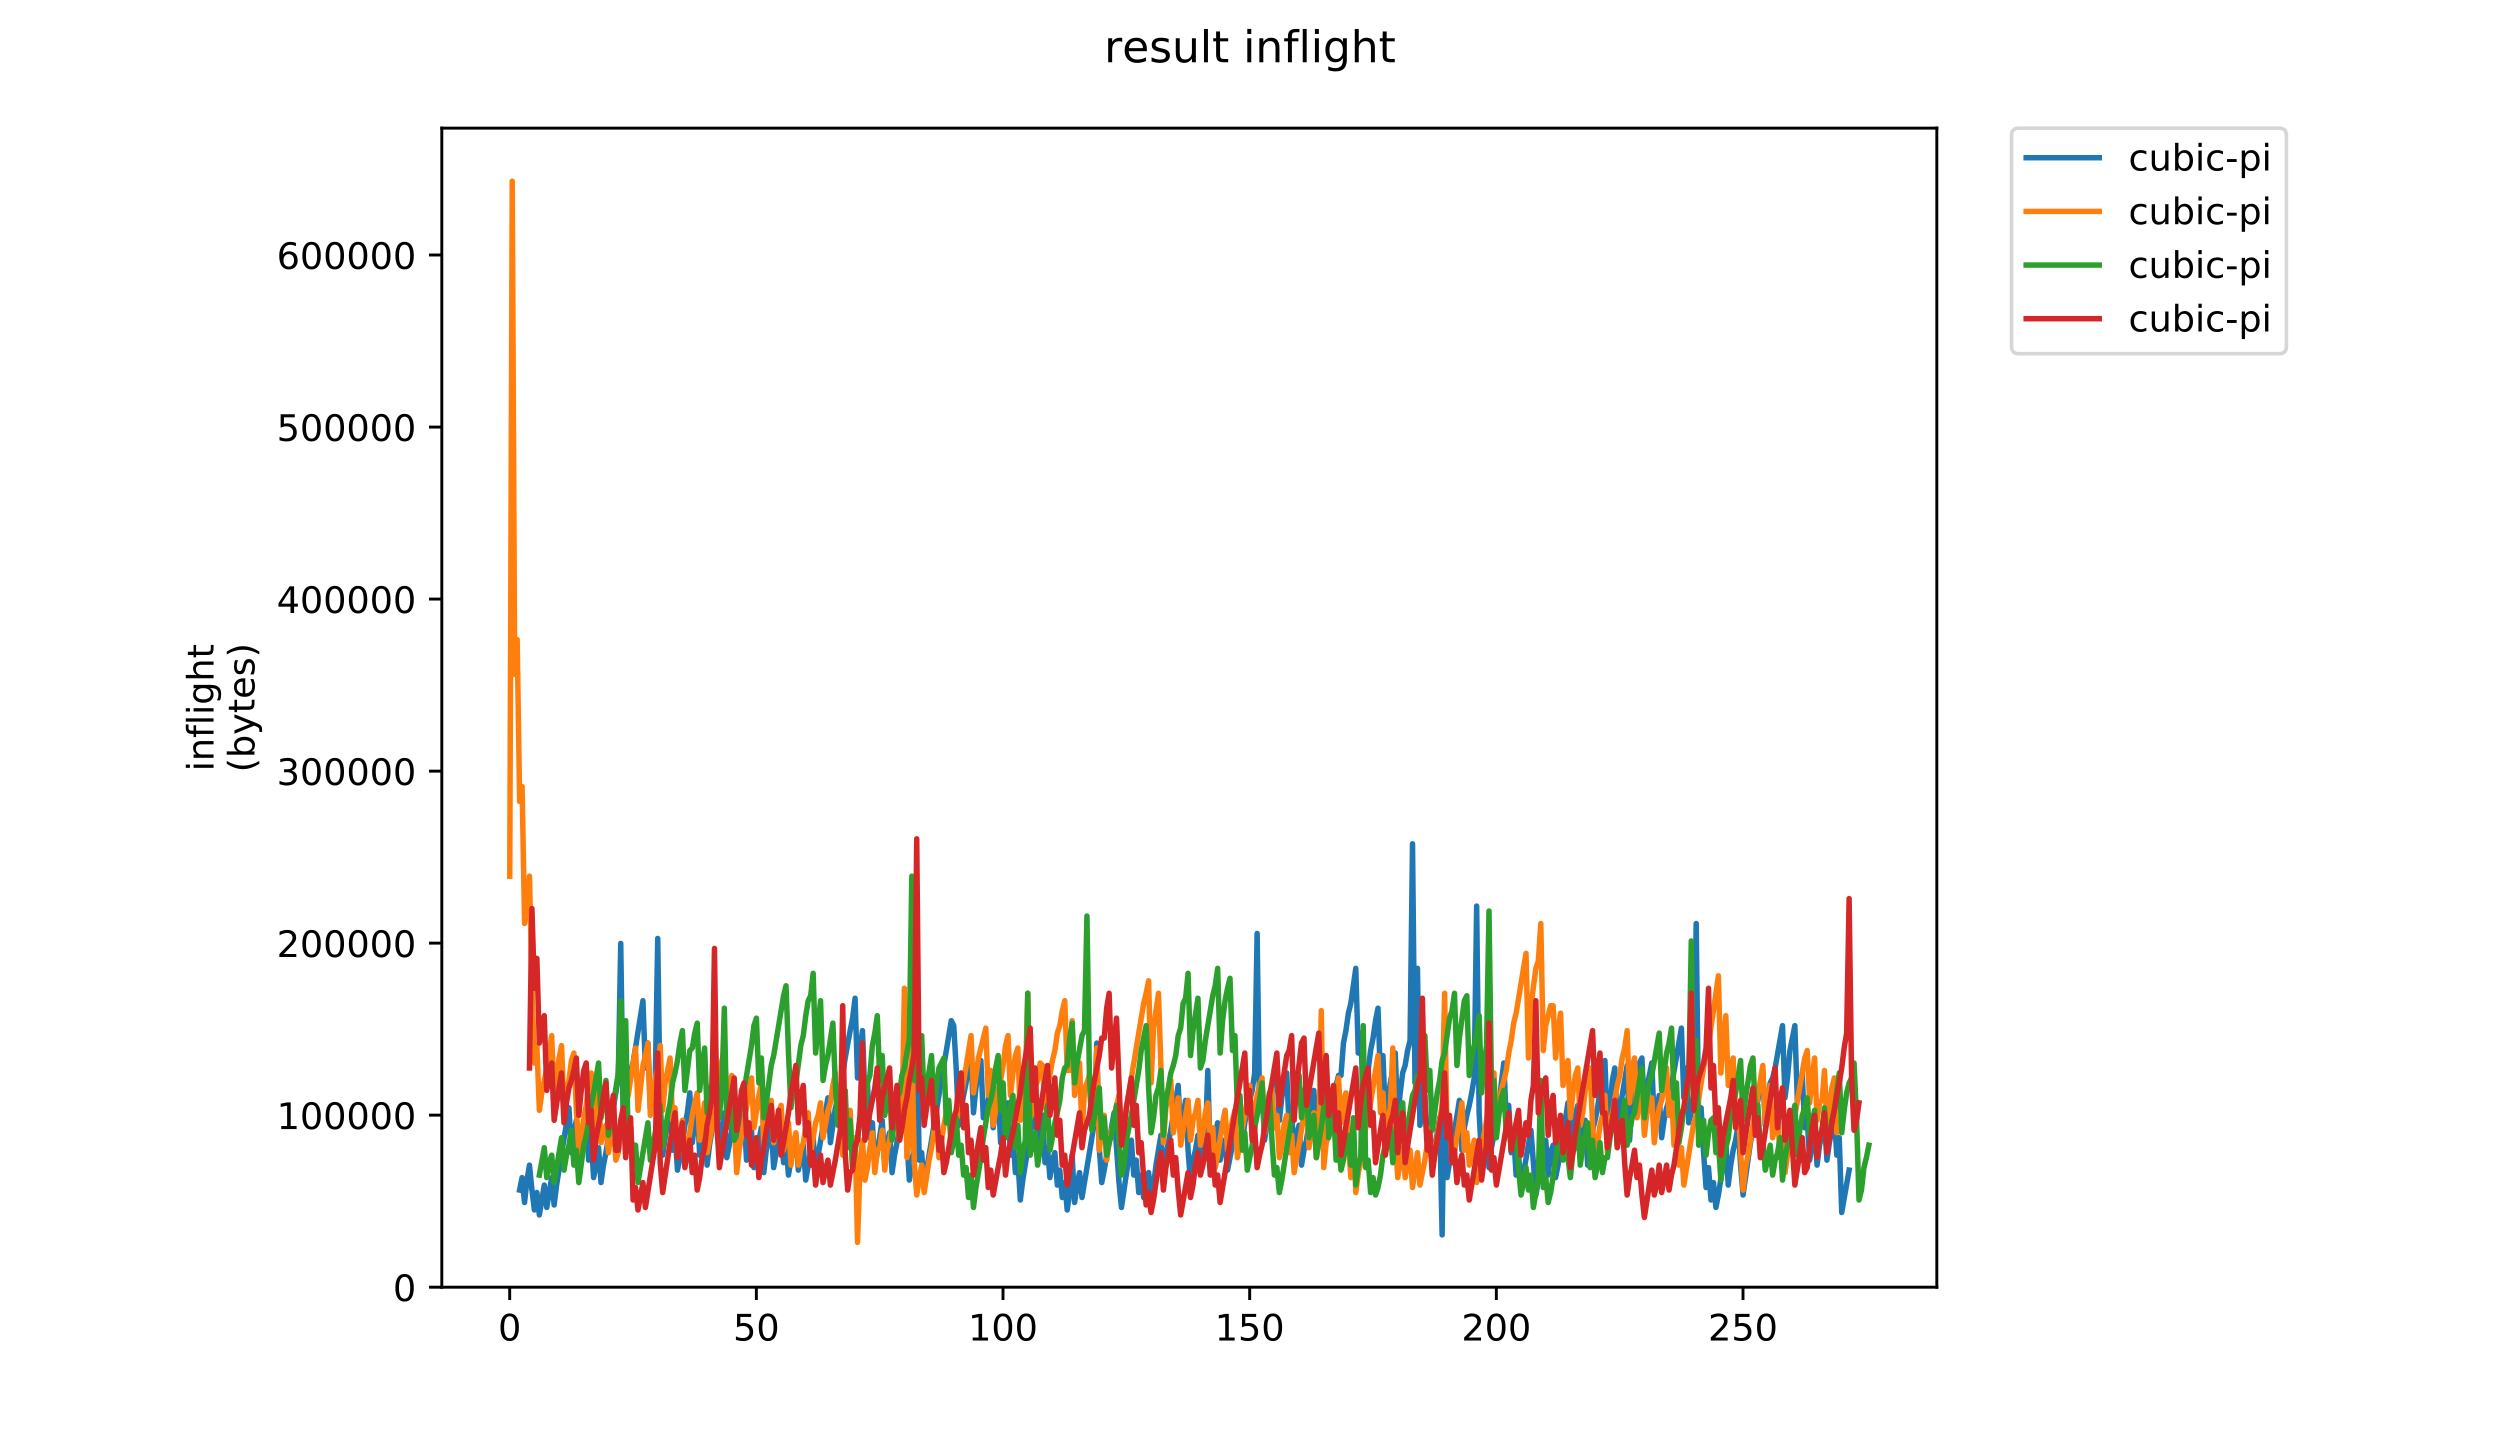 <?xml version="1.0" encoding="utf-8" standalone="no"?>
<!DOCTYPE svg PUBLIC "-//W3C//DTD SVG 1.1//EN"
  "http://www.w3.org/Graphics/SVG/1.1/DTD/svg11.dtd">
<!-- Created with matplotlib (https://matplotlib.org/) -->
<svg height="396pt" version="1.1" viewBox="0 0 684 396" width="684pt" xmlns="http://www.w3.org/2000/svg" xmlns:xlink="http://www.w3.org/1999/xlink">
 <defs>
  <style type="text/css">
*{stroke-linecap:butt;stroke-linejoin:round;}
  </style>
 </defs>
 <g id="figure_1">
  <g id="patch_1">
   <path d="M 0 396 
L 684 396 
L 684 0 
L 0 0 
z
" style="fill:#ffffff;"/>
  </g>
  <g id="axes_1">
   <g id="patch_2">
    <path d="M 120.879 352.174 
L 529.913 352.174 
L 529.913 35.062 
L 120.879 35.062 
z
" style="fill:#ffffff;"/>
   </g>
   <g id="matplotlib.axis_1">
    <g id="xtick_1">
     <g id="line2d_1">
      <defs>
       <path d="M 0 0 
L 0 3.5 
" id="m6dc7f01aa0" style="stroke:#000000;stroke-width:0.8;"/>
      </defs>
      <g>
       <use style="stroke:#000000;stroke-width:0.8;" x="139.451" xlink:href="#m6dc7f01aa0" y="352.174"/>
      </g>
     </g>
     <g id="text_1">
      <!-- 0 -->
      <defs>
       <path d="M 31.781 66.406 
Q 24.172 66.406 20.328 58.906 
Q 16.5 51.422 16.5 36.375 
Q 16.5 21.391 20.328 13.891 
Q 24.172 6.391 31.781 6.391 
Q 39.453 6.391 43.281 13.891 
Q 47.125 21.391 47.125 36.375 
Q 47.125 51.422 43.281 58.906 
Q 39.453 66.406 31.781 66.406 
z
M 31.781 74.219 
Q 44.047 74.219 50.516 64.516 
Q 56.984 54.828 56.984 36.375 
Q 56.984 17.969 50.516 8.266 
Q 44.047 -1.422 31.781 -1.422 
Q 19.531 -1.422 13.062 8.266 
Q 6.594 17.969 6.594 36.375 
Q 6.594 54.828 13.062 64.516 
Q 19.531 74.219 31.781 74.219 
z
" id="DejaVuSans-48"/>
      </defs>
      <g transform="translate(136.27 366.773)scale(0.1 -0.1)">
       <use xlink:href="#DejaVuSans-48"/>
      </g>
     </g>
    </g>
    <g id="xtick_2">
     <g id="line2d_2">
      <g>
       <use style="stroke:#000000;stroke-width:0.8;" x="206.938" xlink:href="#m6dc7f01aa0" y="352.174"/>
      </g>
     </g>
     <g id="text_2">
      <!-- 50 -->
      <defs>
       <path d="M 10.797 72.906 
L 49.516 72.906 
L 49.516 64.594 
L 19.828 64.594 
L 19.828 46.734 
Q 21.969 47.469 24.109 47.828 
Q 26.266 48.188 28.422 48.188 
Q 40.625 48.188 47.75 41.5 
Q 54.891 34.812 54.891 23.391 
Q 54.891 11.625 47.562 5.094 
Q 40.234 -1.422 26.906 -1.422 
Q 22.312 -1.422 17.547 -0.641 
Q 12.797 0.141 7.719 1.703 
L 7.719 11.625 
Q 12.109 9.234 16.797 8.062 
Q 21.484 6.891 26.703 6.891 
Q 35.156 6.891 40.078 11.328 
Q 45.016 15.766 45.016 23.391 
Q 45.016 31 40.078 35.438 
Q 35.156 39.891 26.703 39.891 
Q 22.75 39.891 18.812 39.016 
Q 14.891 38.141 10.797 36.281 
z
" id="DejaVuSans-53"/>
      </defs>
      <g transform="translate(200.575 366.773)scale(0.1 -0.1)">
       <use xlink:href="#DejaVuSans-53"/>
       <use x="63.623" xlink:href="#DejaVuSans-48"/>
      </g>
     </g>
    </g>
    <g id="xtick_3">
     <g id="line2d_3">
      <g>
       <use style="stroke:#000000;stroke-width:0.8;" x="274.424" xlink:href="#m6dc7f01aa0" y="352.174"/>
      </g>
     </g>
     <g id="text_3">
      <!-- 100 -->
      <defs>
       <path d="M 12.406 8.297 
L 28.516 8.297 
L 28.516 63.922 
L 10.984 60.406 
L 10.984 69.391 
L 28.422 72.906 
L 38.281 72.906 
L 38.281 8.297 
L 54.391 8.297 
L 54.391 0 
L 12.406 0 
z
" id="DejaVuSans-49"/>
      </defs>
      <g transform="translate(264.881 366.773)scale(0.1 -0.1)">
       <use xlink:href="#DejaVuSans-49"/>
       <use x="63.623" xlink:href="#DejaVuSans-48"/>
       <use x="127.246" xlink:href="#DejaVuSans-48"/>
      </g>
     </g>
    </g>
    <g id="xtick_4">
     <g id="line2d_4">
      <g>
       <use style="stroke:#000000;stroke-width:0.8;" x="341.911" xlink:href="#m6dc7f01aa0" y="352.174"/>
      </g>
     </g>
     <g id="text_4">
      <!-- 150 -->
      <g transform="translate(332.367 366.773)scale(0.1 -0.1)">
       <use xlink:href="#DejaVuSans-49"/>
       <use x="63.623" xlink:href="#DejaVuSans-53"/>
       <use x="127.246" xlink:href="#DejaVuSans-48"/>
      </g>
     </g>
    </g>
    <g id="xtick_5">
     <g id="line2d_5">
      <g>
       <use style="stroke:#000000;stroke-width:0.8;" x="409.398" xlink:href="#m6dc7f01aa0" y="352.174"/>
      </g>
     </g>
     <g id="text_5">
      <!-- 200 -->
      <defs>
       <path d="M 19.188 8.297 
L 53.609 8.297 
L 53.609 0 
L 7.328 0 
L 7.328 8.297 
Q 12.938 14.109 22.625 23.891 
Q 32.328 33.688 34.812 36.531 
Q 39.547 41.844 41.422 45.531 
Q 43.312 49.219 43.312 52.781 
Q 43.312 58.594 39.234 62.25 
Q 35.156 65.922 28.609 65.922 
Q 23.969 65.922 18.812 64.312 
Q 13.672 62.703 7.812 59.422 
L 7.812 69.391 
Q 13.766 71.781 18.938 73 
Q 24.125 74.219 28.422 74.219 
Q 39.75 74.219 46.484 68.547 
Q 53.219 62.891 53.219 53.422 
Q 53.219 48.922 51.531 44.891 
Q 49.859 40.875 45.406 35.406 
Q 44.188 33.984 37.641 27.219 
Q 31.109 20.453 19.188 8.297 
z
" id="DejaVuSans-50"/>
      </defs>
      <g transform="translate(399.854 366.773)scale(0.1 -0.1)">
       <use xlink:href="#DejaVuSans-50"/>
       <use x="63.623" xlink:href="#DejaVuSans-48"/>
       <use x="127.246" xlink:href="#DejaVuSans-48"/>
      </g>
     </g>
    </g>
    <g id="xtick_6">
     <g id="line2d_6">
      <g>
       <use style="stroke:#000000;stroke-width:0.8;" x="476.885" xlink:href="#m6dc7f01aa0" y="352.174"/>
      </g>
     </g>
     <g id="text_6">
      <!-- 250 -->
      <g transform="translate(467.341 366.773)scale(0.1 -0.1)">
       <use xlink:href="#DejaVuSans-50"/>
       <use x="63.623" xlink:href="#DejaVuSans-53"/>
       <use x="127.246" xlink:href="#DejaVuSans-48"/>
      </g>
     </g>
    </g>
   </g>
   <g id="matplotlib.axis_2">
    <g id="ytick_1">
     <g id="line2d_7">
      <defs>
       <path d="M 0 0 
L -3.5 0 
" id="mf3278830a9" style="stroke:#000000;stroke-width:0.8;"/>
      </defs>
      <g>
       <use style="stroke:#000000;stroke-width:0.8;" x="120.879" xlink:href="#mf3278830a9" y="352.174"/>
      </g>
     </g>
     <g id="text_7">
      <!-- 0 -->
      <g transform="translate(107.516 355.973)scale(0.1 -0.1)">
       <use xlink:href="#DejaVuSans-48"/>
      </g>
     </g>
    </g>
    <g id="ytick_2">
     <g id="line2d_8">
      <g>
       <use style="stroke:#000000;stroke-width:0.8;" x="120.879" xlink:href="#mf3278830a9" y="305.108"/>
      </g>
     </g>
     <g id="text_8">
      <!-- 100000 -->
      <g transform="translate(75.704 308.907)scale(0.1 -0.1)">
       <use xlink:href="#DejaVuSans-49"/>
       <use x="63.623" xlink:href="#DejaVuSans-48"/>
       <use x="127.246" xlink:href="#DejaVuSans-48"/>
       <use x="190.869" xlink:href="#DejaVuSans-48"/>
       <use x="254.492" xlink:href="#DejaVuSans-48"/>
       <use x="318.115" xlink:href="#DejaVuSans-48"/>
      </g>
     </g>
    </g>
    <g id="ytick_3">
     <g id="line2d_9">
      <g>
       <use style="stroke:#000000;stroke-width:0.8;" x="120.879" xlink:href="#mf3278830a9" y="258.041"/>
      </g>
     </g>
     <g id="text_9">
      <!-- 200000 -->
      <g transform="translate(75.704 261.841)scale(0.1 -0.1)">
       <use xlink:href="#DejaVuSans-50"/>
       <use x="63.623" xlink:href="#DejaVuSans-48"/>
       <use x="127.246" xlink:href="#DejaVuSans-48"/>
       <use x="190.869" xlink:href="#DejaVuSans-48"/>
       <use x="254.492" xlink:href="#DejaVuSans-48"/>
       <use x="318.115" xlink:href="#DejaVuSans-48"/>
      </g>
     </g>
    </g>
    <g id="ytick_4">
     <g id="line2d_10">
      <g>
       <use style="stroke:#000000;stroke-width:0.8;" x="120.879" xlink:href="#mf3278830a9" y="210.975"/>
      </g>
     </g>
     <g id="text_10">
      <!-- 300000 -->
      <defs>
       <path d="M 40.578 39.312 
Q 47.656 37.797 51.625 33 
Q 55.609 28.219 55.609 21.188 
Q 55.609 10.406 48.188 4.484 
Q 40.766 -1.422 27.094 -1.422 
Q 22.516 -1.422 17.656 -0.516 
Q 12.797 0.391 7.625 2.203 
L 7.625 11.719 
Q 11.719 9.328 16.594 8.109 
Q 21.484 6.891 26.812 6.891 
Q 36.078 6.891 40.938 10.547 
Q 45.797 14.203 45.797 21.188 
Q 45.797 27.641 41.281 31.266 
Q 36.766 34.906 28.719 34.906 
L 20.219 34.906 
L 20.219 43.016 
L 29.109 43.016 
Q 36.375 43.016 40.234 45.922 
Q 44.094 48.828 44.094 54.297 
Q 44.094 59.906 40.109 62.906 
Q 36.141 65.922 28.719 65.922 
Q 24.656 65.922 20.016 65.031 
Q 15.375 64.156 9.812 62.312 
L 9.812 71.094 
Q 15.438 72.656 20.344 73.438 
Q 25.25 74.219 29.594 74.219 
Q 40.828 74.219 47.359 69.109 
Q 53.906 64.016 53.906 55.328 
Q 53.906 49.266 50.438 45.094 
Q 46.969 40.922 40.578 39.312 
z
" id="DejaVuSans-51"/>
      </defs>
      <g transform="translate(75.704 214.774)scale(0.1 -0.1)">
       <use xlink:href="#DejaVuSans-51"/>
       <use x="63.623" xlink:href="#DejaVuSans-48"/>
       <use x="127.246" xlink:href="#DejaVuSans-48"/>
       <use x="190.869" xlink:href="#DejaVuSans-48"/>
       <use x="254.492" xlink:href="#DejaVuSans-48"/>
       <use x="318.115" xlink:href="#DejaVuSans-48"/>
      </g>
     </g>
    </g>
    <g id="ytick_5">
     <g id="line2d_11">
      <g>
       <use style="stroke:#000000;stroke-width:0.8;" x="120.879" xlink:href="#mf3278830a9" y="163.909"/>
      </g>
     </g>
     <g id="text_11">
      <!-- 400000 -->
      <defs>
       <path d="M 37.797 64.312 
L 12.891 25.391 
L 37.797 25.391 
z
M 35.203 72.906 
L 47.609 72.906 
L 47.609 25.391 
L 58.016 25.391 
L 58.016 17.188 
L 47.609 17.188 
L 47.609 0 
L 37.797 0 
L 37.797 17.188 
L 4.891 17.188 
L 4.891 26.703 
z
" id="DejaVuSans-52"/>
      </defs>
      <g transform="translate(75.704 167.708)scale(0.1 -0.1)">
       <use xlink:href="#DejaVuSans-52"/>
       <use x="63.623" xlink:href="#DejaVuSans-48"/>
       <use x="127.246" xlink:href="#DejaVuSans-48"/>
       <use x="190.869" xlink:href="#DejaVuSans-48"/>
       <use x="254.492" xlink:href="#DejaVuSans-48"/>
       <use x="318.115" xlink:href="#DejaVuSans-48"/>
      </g>
     </g>
    </g>
    <g id="ytick_6">
     <g id="line2d_12">
      <g>
       <use style="stroke:#000000;stroke-width:0.8;" x="120.879" xlink:href="#mf3278830a9" y="116.842"/>
      </g>
     </g>
     <g id="text_12">
      <!-- 500000 -->
      <g transform="translate(75.704 120.642)scale(0.1 -0.1)">
       <use xlink:href="#DejaVuSans-53"/>
       <use x="63.623" xlink:href="#DejaVuSans-48"/>
       <use x="127.246" xlink:href="#DejaVuSans-48"/>
       <use x="190.869" xlink:href="#DejaVuSans-48"/>
       <use x="254.492" xlink:href="#DejaVuSans-48"/>
       <use x="318.115" xlink:href="#DejaVuSans-48"/>
      </g>
     </g>
    </g>
    <g id="ytick_7">
     <g id="line2d_13">
      <g>
       <use style="stroke:#000000;stroke-width:0.8;" x="120.879" xlink:href="#mf3278830a9" y="69.776"/>
      </g>
     </g>
     <g id="text_13">
      <!-- 600000 -->
      <defs>
       <path d="M 33.016 40.375 
Q 26.375 40.375 22.484 35.828 
Q 18.609 31.297 18.609 23.391 
Q 18.609 15.531 22.484 10.953 
Q 26.375 6.391 33.016 6.391 
Q 39.656 6.391 43.531 10.953 
Q 47.406 15.531 47.406 23.391 
Q 47.406 31.297 43.531 35.828 
Q 39.656 40.375 33.016 40.375 
z
M 52.594 71.297 
L 52.594 62.312 
Q 48.875 64.062 45.094 64.984 
Q 41.312 65.922 37.594 65.922 
Q 27.828 65.922 22.672 59.328 
Q 17.531 52.734 16.797 39.406 
Q 19.672 43.656 24.016 45.922 
Q 28.375 48.188 33.594 48.188 
Q 44.578 48.188 50.953 41.516 
Q 57.328 34.859 57.328 23.391 
Q 57.328 12.156 50.688 5.359 
Q 44.047 -1.422 33.016 -1.422 
Q 20.359 -1.422 13.672 8.266 
Q 6.984 17.969 6.984 36.375 
Q 6.984 53.656 15.188 63.938 
Q 23.391 74.219 37.203 74.219 
Q 40.922 74.219 44.703 73.484 
Q 48.484 72.75 52.594 71.297 
z
" id="DejaVuSans-54"/>
      </defs>
      <g transform="translate(75.704 73.575)scale(0.1 -0.1)">
       <use xlink:href="#DejaVuSans-54"/>
       <use x="63.623" xlink:href="#DejaVuSans-48"/>
       <use x="127.246" xlink:href="#DejaVuSans-48"/>
       <use x="190.869" xlink:href="#DejaVuSans-48"/>
       <use x="254.492" xlink:href="#DejaVuSans-48"/>
       <use x="318.115" xlink:href="#DejaVuSans-48"/>
      </g>
     </g>
    </g>
    <g id="text_14">
     <!-- inflight -->
     <defs>
      <path d="M 9.422 54.688 
L 18.406 54.688 
L 18.406 0 
L 9.422 0 
z
M 9.422 75.984 
L 18.406 75.984 
L 18.406 64.594 
L 9.422 64.594 
z
" id="DejaVuSans-105"/>
      <path d="M 54.891 33.016 
L 54.891 0 
L 45.906 0 
L 45.906 32.719 
Q 45.906 40.484 42.875 44.328 
Q 39.844 48.188 33.797 48.188 
Q 26.516 48.188 22.312 43.547 
Q 18.109 38.922 18.109 30.906 
L 18.109 0 
L 9.078 0 
L 9.078 54.688 
L 18.109 54.688 
L 18.109 46.188 
Q 21.344 51.125 25.703 53.562 
Q 30.078 56 35.797 56 
Q 45.219 56 50.047 50.172 
Q 54.891 44.344 54.891 33.016 
z
" id="DejaVuSans-110"/>
      <path d="M 37.109 75.984 
L 37.109 68.5 
L 28.516 68.5 
Q 23.688 68.5 21.797 66.547 
Q 19.922 64.594 19.922 59.516 
L 19.922 54.688 
L 34.719 54.688 
L 34.719 47.703 
L 19.922 47.703 
L 19.922 0 
L 10.891 0 
L 10.891 47.703 
L 2.297 47.703 
L 2.297 54.688 
L 10.891 54.688 
L 10.891 58.5 
Q 10.891 67.625 15.141 71.797 
Q 19.391 75.984 28.609 75.984 
z
" id="DejaVuSans-102"/>
      <path d="M 9.422 75.984 
L 18.406 75.984 
L 18.406 0 
L 9.422 0 
z
" id="DejaVuSans-108"/>
      <path d="M 45.406 27.984 
Q 45.406 37.75 41.375 43.109 
Q 37.359 48.484 30.078 48.484 
Q 22.859 48.484 18.828 43.109 
Q 14.797 37.75 14.797 27.984 
Q 14.797 18.266 18.828 12.891 
Q 22.859 7.516 30.078 7.516 
Q 37.359 7.516 41.375 12.891 
Q 45.406 18.266 45.406 27.984 
z
M 54.391 6.781 
Q 54.391 -7.172 48.188 -13.984 
Q 42 -20.797 29.203 -20.797 
Q 24.469 -20.797 20.266 -20.094 
Q 16.062 -19.391 12.109 -17.922 
L 12.109 -9.188 
Q 16.062 -11.328 19.922 -12.344 
Q 23.781 -13.375 27.781 -13.375 
Q 36.625 -13.375 41.016 -8.766 
Q 45.406 -4.156 45.406 5.172 
L 45.406 9.625 
Q 42.625 4.781 38.281 2.391 
Q 33.938 0 27.875 0 
Q 17.828 0 11.672 7.656 
Q 5.516 15.328 5.516 27.984 
Q 5.516 40.672 11.672 48.328 
Q 17.828 56 27.875 56 
Q 33.938 56 38.281 53.609 
Q 42.625 51.219 45.406 46.391 
L 45.406 54.688 
L 54.391 54.688 
z
" id="DejaVuSans-103"/>
      <path d="M 54.891 33.016 
L 54.891 0 
L 45.906 0 
L 45.906 32.719 
Q 45.906 40.484 42.875 44.328 
Q 39.844 48.188 33.797 48.188 
Q 26.516 48.188 22.312 43.547 
Q 18.109 38.922 18.109 30.906 
L 18.109 0 
L 9.078 0 
L 9.078 75.984 
L 18.109 75.984 
L 18.109 46.188 
Q 21.344 51.125 25.703 53.562 
Q 30.078 56 35.797 56 
Q 45.219 56 50.047 50.172 
Q 54.891 44.344 54.891 33.016 
z
" id="DejaVuSans-104"/>
      <path d="M 18.312 70.219 
L 18.312 54.688 
L 36.812 54.688 
L 36.812 47.703 
L 18.312 47.703 
L 18.312 18.016 
Q 18.312 11.328 20.141 9.422 
Q 21.969 7.516 27.594 7.516 
L 36.812 7.516 
L 36.812 0 
L 27.594 0 
Q 17.188 0 13.234 3.875 
Q 9.281 7.766 9.281 18.016 
L 9.281 47.703 
L 2.688 47.703 
L 2.688 54.688 
L 9.281 54.688 
L 9.281 70.219 
z
" id="DejaVuSans-116"/>
     </defs>
     <g transform="translate(58.426 211.018)rotate(-90)scale(0.1 -0.1)">
      <use xlink:href="#DejaVuSans-105"/>
      <use x="27.783" xlink:href="#DejaVuSans-110"/>
      <use x="91.162" xlink:href="#DejaVuSans-102"/>
      <use x="126.367" xlink:href="#DejaVuSans-108"/>
      <use x="154.15" xlink:href="#DejaVuSans-105"/>
      <use x="181.934" xlink:href="#DejaVuSans-103"/>
      <use x="245.41" xlink:href="#DejaVuSans-104"/>
      <use x="308.789" xlink:href="#DejaVuSans-116"/>
     </g>
     <!-- (bytes) -->
     <defs>
      <path d="M 31 75.875 
Q 24.469 64.656 21.281 53.656 
Q 18.109 42.672 18.109 31.391 
Q 18.109 20.125 21.312 9.062 
Q 24.516 -2 31 -13.188 
L 23.188 -13.188 
Q 15.875 -1.703 12.234 9.375 
Q 8.594 20.453 8.594 31.391 
Q 8.594 42.281 12.203 53.312 
Q 15.828 64.359 23.188 75.875 
z
" id="DejaVuSans-40"/>
      <path d="M 48.688 27.297 
Q 48.688 37.203 44.609 42.844 
Q 40.531 48.484 33.406 48.484 
Q 26.266 48.484 22.188 42.844 
Q 18.109 37.203 18.109 27.297 
Q 18.109 17.391 22.188 11.75 
Q 26.266 6.109 33.406 6.109 
Q 40.531 6.109 44.609 11.75 
Q 48.688 17.391 48.688 27.297 
z
M 18.109 46.391 
Q 20.953 51.266 25.266 53.625 
Q 29.594 56 35.594 56 
Q 45.562 56 51.781 48.094 
Q 58.016 40.188 58.016 27.297 
Q 58.016 14.406 51.781 6.484 
Q 45.562 -1.422 35.594 -1.422 
Q 29.594 -1.422 25.266 0.953 
Q 20.953 3.328 18.109 8.203 
L 18.109 0 
L 9.078 0 
L 9.078 75.984 
L 18.109 75.984 
z
" id="DejaVuSans-98"/>
      <path d="M 32.172 -5.078 
Q 28.375 -14.844 24.75 -17.812 
Q 21.141 -20.797 15.094 -20.797 
L 7.906 -20.797 
L 7.906 -13.281 
L 13.188 -13.281 
Q 16.891 -13.281 18.938 -11.516 
Q 21 -9.766 23.484 -3.219 
L 25.094 0.875 
L 2.984 54.688 
L 12.5 54.688 
L 29.594 11.922 
L 46.688 54.688 
L 56.203 54.688 
z
" id="DejaVuSans-121"/>
      <path d="M 56.203 29.594 
L 56.203 25.203 
L 14.891 25.203 
Q 15.484 15.922 20.484 11.062 
Q 25.484 6.203 34.422 6.203 
Q 39.594 6.203 44.453 7.469 
Q 49.312 8.734 54.109 11.281 
L 54.109 2.781 
Q 49.266 0.734 44.188 -0.344 
Q 39.109 -1.422 33.891 -1.422 
Q 20.797 -1.422 13.156 6.188 
Q 5.516 13.812 5.516 26.812 
Q 5.516 40.234 12.766 48.109 
Q 20.016 56 32.328 56 
Q 43.359 56 49.781 48.891 
Q 56.203 41.797 56.203 29.594 
z
M 47.219 32.234 
Q 47.125 39.594 43.094 43.984 
Q 39.062 48.391 32.422 48.391 
Q 24.906 48.391 20.391 44.141 
Q 15.875 39.891 15.188 32.172 
z
" id="DejaVuSans-101"/>
      <path d="M 44.281 53.078 
L 44.281 44.578 
Q 40.484 46.531 36.375 47.5 
Q 32.281 48.484 27.875 48.484 
Q 21.188 48.484 17.844 46.438 
Q 14.5 44.391 14.5 40.281 
Q 14.5 37.156 16.891 35.375 
Q 19.281 33.594 26.516 31.984 
L 29.594 31.297 
Q 39.156 29.25 43.188 25.516 
Q 47.219 21.781 47.219 15.094 
Q 47.219 7.469 41.188 3.016 
Q 35.156 -1.422 24.609 -1.422 
Q 20.219 -1.422 15.453 -0.562 
Q 10.688 0.297 5.422 2 
L 5.422 11.281 
Q 10.406 8.688 15.234 7.391 
Q 20.062 6.109 24.812 6.109 
Q 31.156 6.109 34.562 8.281 
Q 37.984 10.453 37.984 14.406 
Q 37.984 18.062 35.516 20.016 
Q 33.062 21.969 24.703 23.781 
L 21.578 24.516 
Q 13.234 26.266 9.516 29.906 
Q 5.812 33.547 5.812 39.891 
Q 5.812 47.609 11.281 51.797 
Q 16.75 56 26.812 56 
Q 31.781 56 36.172 55.266 
Q 40.578 54.547 44.281 53.078 
z
" id="DejaVuSans-115"/>
      <path d="M 8.016 75.875 
L 15.828 75.875 
Q 23.141 64.359 26.781 53.312 
Q 30.422 42.281 30.422 31.391 
Q 30.422 20.453 26.781 9.375 
Q 23.141 -1.703 15.828 -13.188 
L 8.016 -13.188 
Q 14.5 -2 17.703 9.062 
Q 20.906 20.125 20.906 31.391 
Q 20.906 42.672 17.703 53.656 
Q 14.5 64.656 8.016 75.875 
z
" id="DejaVuSans-41"/>
     </defs>
     <g transform="translate(69.624 211.295)rotate(-90)scale(0.1 -0.1)">
      <use xlink:href="#DejaVuSans-40"/>
      <use x="39.014" xlink:href="#DejaVuSans-98"/>
      <use x="102.49" xlink:href="#DejaVuSans-121"/>
      <use x="161.67" xlink:href="#DejaVuSans-116"/>
      <use x="200.879" xlink:href="#DejaVuSans-101"/>
      <use x="262.402" xlink:href="#DejaVuSans-115"/>
      <use x="314.502" xlink:href="#DejaVuSans-41"/>
     </g>
    </g>
   </g>
   <g id="line2d_14">
    <path clip-path="url(#p28e56947ff)" d="M 142.164 325.595 
L 142.839 322.187 
L 143.514 329.002 
L 144.188 322.869 
L 144.863 318.78 
L 145.538 325.595 
L 146.213 331.047 
L 146.888 326.276 
L 147.563 332.41 
L 148.912 324.232 
L 149.587 330.365 
L 150.937 322.187 
L 151.612 329.684 
L 152.287 324.232 
L 155.661 303.105 
L 156.336 315.372 
L 157.011 309.92 
L 157.686 306.512 
L 158.361 318.098 
L 160.385 305.149 
L 161.06 317.417 
L 161.735 311.283 
L 162.41 322.187 
L 163.085 318.78 
L 163.76 314.009 
L 164.434 323.55 
L 165.109 318.78 
L 165.784 315.372 
L 169.158 294.926 
L 169.833 258.124 
L 170.508 303.786 
L 171.858 295.608 
L 172.533 292.882 
L 173.208 290.837 
L 175.907 273.799 
L 176.582 292.2 
L 177.257 285.385 
L 177.932 303.105 
L 179.282 295.608 
L 179.956 256.761 
L 180.631 303.786 
L 181.306 316.054 
L 182.656 306.512 
L 183.331 303.105 
L 184.006 314.691 
L 184.68 309.92 
L 185.355 320.143 
L 186.705 313.327 
L 187.38 307.875 
L 188.055 304.468 
L 188.73 299.016 
L 189.405 312.646 
L 190.754 301.742 
L 191.429 316.054 
L 192.104 312.646 
L 192.779 307.875 
L 193.454 318.78 
L 194.129 313.327 
L 194.803 309.238 
L 195.478 307.194 
L 196.153 303.105 
L 196.828 316.054 
L 198.178 304.468 
L 198.853 316.735 
L 199.528 313.327 
L 200.202 309.238 
L 200.877 303.786 
L 201.552 316.735 
L 202.902 307.875 
L 203.577 305.149 
L 204.252 317.417 
L 205.601 309.238 
L 206.276 319.461 
L 206.951 314.691 
L 207.626 311.964 
L 208.301 308.557 
L 208.976 320.824 
L 209.651 314.691 
L 210.325 311.283 
L 211 308.557 
L 211.675 319.461 
L 213.7 307.875 
L 214.375 318.098 
L 215.05 313.327 
L 215.724 321.506 
L 216.399 317.417 
L 217.074 314.691 
L 217.749 310.601 
L 218.424 320.143 
L 219.774 313.327 
L 220.448 322.869 
L 222.473 311.283 
L 223.148 320.143 
L 226.522 300.379 
L 227.197 312.646 
L 228.547 303.105 
L 229.222 301.06 
L 229.897 298.334 
L 231.246 289.474 
L 232.596 281.978 
L 233.271 278.57 
L 233.946 273.118 
L 234.621 294.926 
L 235.296 287.43 
L 235.97 281.978 
L 236.645 300.379 
L 237.32 296.289 
L 237.995 311.283 
L 238.67 307.194 
L 239.345 318.78 
L 240.02 315.372 
L 241.369 306.512 
L 242.044 317.417 
L 242.719 312.646 
L 243.394 309.92 
L 244.069 320.824 
L 244.744 316.054 
L 245.419 312.646 
L 247.443 301.06 
L 248.793 322.869 
L 250.143 314.691 
L 250.817 280.614 
L 251.492 317.417 
L 252.167 315.372 
L 252.842 324.232 
L 260.266 279.251 
L 260.941 280.614 
L 261.615 292.2 
L 262.29 307.875 
L 262.965 303.105 
L 264.315 296.289 
L 265.665 288.111 
L 266.339 304.468 
L 267.014 297.652 
L 267.689 292.882 
L 268.364 290.156 
L 269.039 305.831 
L 269.714 302.423 
L 270.389 301.06 
L 271.064 294.245 
L 271.738 308.557 
L 273.088 298.334 
L 273.763 312.646 
L 275.113 305.831 
L 275.788 301.742 
L 276.462 316.054 
L 277.137 310.601 
L 277.812 320.824 
L 278.487 317.417 
L 279.162 328.321 
L 279.837 322.869 
L 283.211 301.742 
L 283.886 314.009 
L 284.561 308.557 
L 285.236 305.149 
L 285.911 318.098 
L 286.585 314.009 
L 287.26 322.187 
L 287.935 317.417 
L 288.61 315.372 
L 289.285 324.232 
L 289.96 320.143 
L 290.635 327.639 
L 291.31 323.55 
L 291.984 331.047 
L 292.659 326.276 
L 293.334 316.054 
L 294.009 329.002 
L 294.684 324.232 
L 295.359 320.824 
L 296.034 327.639 
L 299.408 307.194 
L 300.083 285.385 
L 300.758 314.009 
L 301.433 323.55 
L 302.107 320.143 
L 304.807 304.468 
L 306.157 323.55 
L 306.832 330.365 
L 309.531 311.964 
L 310.206 321.506 
L 310.881 317.417 
L 311.556 326.276 
L 312.23 321.506 
L 312.905 327.639 
L 313.58 324.913 
L 314.255 320.824 
L 314.93 327.639 
L 315.605 324.232 
L 316.28 318.78 
L 317.629 310.601 
L 318.304 323.55 
L 318.979 316.054 
L 320.329 309.238 
L 322.353 296.971 
L 323.028 310.601 
L 323.703 305.149 
L 324.378 301.06 
L 325.053 314.691 
L 325.728 323.55 
L 326.403 317.417 
L 327.078 314.691 
L 327.752 310.601 
L 328.427 319.461 
L 329.102 316.054 
L 329.777 311.964 
L 330.452 292.882 
L 331.127 317.417 
L 331.802 313.327 
L 332.476 310.601 
L 333.151 307.194 
L 333.826 317.417 
L 334.501 311.964 
L 335.176 313.327 
L 335.851 320.143 
L 337.201 313.327 
L 338.55 304.468 
L 339.225 300.379 
L 339.9 312.646 
L 340.575 307.194 
L 341.25 303.786 
L 342.6 298.334 
L 343.274 293.563 
L 343.949 255.398 
L 344.624 303.786 
L 345.299 298.334 
L 345.974 311.964 
L 348.673 295.608 
L 349.348 293.563 
L 350.023 306.512 
L 350.698 300.379 
L 351.373 296.289 
L 352.048 293.563 
L 352.723 308.557 
L 353.397 304.468 
L 354.072 316.054 
L 354.747 310.601 
L 355.422 307.875 
L 356.097 318.78 
L 356.772 314.691 
L 357.447 311.964 
L 359.471 298.334 
L 360.146 310.601 
L 360.821 305.831 
L 361.496 302.423 
L 362.171 300.379 
L 362.846 296.289 
L 363.52 307.875 
L 364.195 303.105 
L 364.87 300.379 
L 365.545 296.971 
L 366.22 294.245 
L 366.895 294.245 
L 367.57 285.385 
L 368.244 281.978 
L 368.919 277.207 
L 369.594 274.481 
L 370.944 264.939 
L 371.619 288.111 
L 372.294 282.659 
L 372.969 299.697 
L 373.643 294.245 
L 374.318 292.882 
L 374.993 287.43 
L 375.668 284.022 
L 376.343 279.251 
L 377.018 275.844 
L 377.693 294.926 
L 378.368 288.793 
L 379.042 305.149 
L 380.392 296.289 
L 381.067 292.882 
L 381.742 288.111 
L 382.417 305.831 
L 383.092 299.016 
L 383.766 293.563 
L 384.441 291.519 
L 385.116 287.43 
L 385.791 284.704 
L 386.466 230.863 
L 387.141 296.289 
L 387.816 264.939 
L 388.491 307.875 
L 389.84 299.697 
L 390.515 311.283 
L 391.19 307.194 
L 391.865 319.461 
L 392.54 315.372 
L 393.215 309.92 
L 393.889 305.831 
L 394.564 337.862 
L 395.239 291.519 
L 395.914 322.187 
L 399.288 301.06 
L 399.963 314.691 
L 400.638 308.557 
L 401.313 305.149 
L 401.988 302.423 
L 402.663 299.016 
L 403.338 294.926 
L 404.012 247.901 
L 404.687 304.468 
L 405.362 316.735 
L 406.712 307.875 
L 407.387 319.461 
L 408.062 314.009 
L 409.411 307.194 
L 410.086 303.105 
L 410.761 296.289 
L 411.436 290.837 
L 412.111 306.512 
L 412.786 302.423 
L 413.461 315.372 
L 414.135 310.601 
L 414.81 321.506 
L 415.485 316.054 
L 416.16 324.913 
L 418.86 309.238 
L 420.209 326.958 
L 421.559 319.461 
L 422.234 316.054 
L 422.909 311.964 
L 423.584 321.506 
L 424.259 315.372 
L 424.933 313.327 
L 425.608 322.187 
L 426.283 318.78 
L 426.958 314.009 
L 427.633 310.601 
L 428.983 301.742 
L 429.657 314.009 
L 430.332 308.557 
L 431.007 305.149 
L 431.682 302.423 
L 432.357 315.372 
L 433.707 306.512 
L 434.382 318.78 
L 435.056 313.327 
L 435.731 309.238 
L 436.406 306.512 
L 437.081 303.105 
L 438.431 294.245 
L 439.106 290.156 
L 439.78 308.557 
L 440.455 303.786 
L 441.13 295.608 
L 441.805 292.2 
L 442.48 307.875 
L 445.179 291.519 
L 445.854 311.964 
L 446.529 300.379 
L 447.879 293.563 
L 448.554 290.837 
L 449.229 289.474 
L 449.903 303.786 
L 450.578 297.652 
L 451.928 290.837 
L 452.603 307.194 
L 453.278 303.786 
L 453.953 299.697 
L 454.628 311.283 
L 455.302 306.512 
L 455.977 303.105 
L 456.652 301.06 
L 460.026 281.296 
L 460.701 300.379 
L 461.376 292.2 
L 462.051 307.194 
L 462.726 304.468 
L 463.401 299.697 
L 464.076 252.672 
L 464.751 307.875 
L 465.425 303.105 
L 466.1 315.372 
L 466.775 324.913 
L 467.45 319.461 
L 468.125 328.321 
L 468.8 323.55 
L 469.475 330.365 
L 470.15 326.958 
L 471.499 318.098 
L 472.174 312.646 
L 472.849 324.232 
L 473.524 318.78 
L 474.199 314.691 
L 474.874 311.964 
L 475.548 307.875 
L 476.223 318.78 
L 476.898 326.958 
L 478.923 312.646 
L 479.598 309.238 
L 480.273 304.468 
L 480.947 301.06 
L 482.297 292.882 
L 482.972 307.875 
L 483.647 301.06 
L 484.322 296.289 
L 484.997 294.926 
L 485.671 292.2 
L 487.696 280.614 
L 488.371 300.379 
L 489.046 294.926 
L 489.721 287.43 
L 491.07 280.614 
L 491.745 301.06 
L 492.42 296.971 
L 493.095 294.245 
L 493.77 308.557 
L 494.445 305.831 
L 495.12 317.417 
L 496.469 308.557 
L 497.144 318.78 
L 497.819 313.327 
L 498.494 310.601 
L 499.169 306.512 
L 499.844 317.417 
L 500.519 312.646 
L 501.193 309.238 
L 501.868 305.149 
L 502.543 316.054 
L 503.218 311.283 
L 503.893 331.729 
L 505.918 320.143 
L 505.918 320.143 
" style="fill:none;stroke:#1f77b4;stroke-linecap:square;stroke-width:1.5;"/>
   </g>
   <g id="line2d_15">
    <path clip-path="url(#p28e56947ff)" d="M 139.471 239.723 
L 140.146 49.579 
L 140.821 184.52 
L 141.496 174.979 
L 142.171 219.278 
L 142.845 215.188 
L 143.52 252.672 
L 144.87 239.723 
L 145.545 269.71 
L 146.22 290.837 
L 146.895 286.067 
L 147.569 303.786 
L 148.244 299.016 
L 149.594 292.2 
L 150.944 283.341 
L 151.619 300.379 
L 152.294 294.245 
L 152.968 289.474 
L 153.643 286.067 
L 154.318 303.786 
L 154.993 299.016 
L 155.668 295.608 
L 156.343 290.156 
L 157.018 288.111 
L 157.692 303.786 
L 158.367 315.372 
L 159.717 305.831 
L 160.392 302.423 
L 161.067 296.971 
L 161.742 293.563 
L 162.417 309.238 
L 163.091 303.105 
L 163.766 298.334 
L 164.441 312.646 
L 165.116 309.238 
L 165.791 307.875 
L 166.466 315.372 
L 167.141 310.601 
L 167.816 307.194 
L 168.49 317.417 
L 169.165 315.372 
L 169.84 309.92 
L 170.515 309.238 
L 171.19 301.742 
L 171.865 299.697 
L 173.889 286.748 
L 174.564 303.786 
L 175.914 291.519 
L 176.589 288.793 
L 177.264 285.385 
L 177.939 305.149 
L 179.288 294.926 
L 179.963 292.2 
L 180.638 286.067 
L 181.313 303.786 
L 181.988 296.289 
L 183.337 289.474 
L 184.012 306.512 
L 184.687 303.105 
L 185.362 315.372 
L 186.037 311.964 
L 186.712 306.512 
L 187.387 318.78 
L 188.062 313.327 
L 188.736 309.92 
L 189.411 305.149 
L 190.086 301.742 
L 190.761 299.016 
L 191.436 311.964 
L 192.786 301.742 
L 193.46 315.372 
L 194.81 308.557 
L 196.835 296.971 
L 197.51 290.156 
L 198.185 287.43 
L 198.859 301.742 
L 200.209 294.245 
L 201.559 320.824 
L 202.234 314.691 
L 205.608 294.926 
L 206.283 308.557 
L 207.633 299.697 
L 208.308 296.289 
L 208.982 314.009 
L 209.657 307.194 
L 210.332 305.149 
L 211.007 301.06 
L 211.682 312.646 
L 213.032 304.468 
L 213.707 302.423 
L 214.381 314.691 
L 215.731 307.194 
L 216.406 318.78 
L 217.081 312.646 
L 217.756 309.92 
L 218.431 318.78 
L 219.105 314.691 
L 219.78 312.646 
L 221.13 304.468 
L 221.805 315.372 
L 223.155 307.194 
L 223.83 305.149 
L 224.504 301.742 
L 225.179 311.283 
L 226.529 303.786 
L 227.204 301.742 
L 227.879 296.971 
L 228.554 293.563 
L 229.228 306.512 
L 229.903 302.423 
L 230.578 316.054 
L 232.603 303.786 
L 233.278 319.461 
L 233.953 311.283 
L 234.627 339.907 
L 235.302 318.78 
L 235.977 311.964 
L 236.652 322.869 
L 237.327 319.461 
L 238.002 314.009 
L 238.677 309.92 
L 239.351 320.824 
L 240.026 314.691 
L 240.701 314.009 
L 241.376 309.238 
L 242.051 320.143 
L 242.726 314.691 
L 243.401 311.964 
L 245.425 300.379 
L 246.1 311.964 
L 246.775 307.875 
L 247.45 270.392 
L 248.125 316.735 
L 248.8 311.964 
L 249.475 284.022 
L 250.149 318.098 
L 250.824 326.958 
L 252.174 318.78 
L 252.849 326.276 
L 254.199 317.417 
L 254.873 314.009 
L 256.223 305.149 
L 256.898 316.735 
L 258.248 307.875 
L 258.923 304.468 
L 259.598 302.423 
L 260.272 311.964 
L 260.947 308.557 
L 262.297 304.468 
L 265.671 283.341 
L 266.346 299.016 
L 267.696 289.474 
L 269.721 281.296 
L 270.395 299.697 
L 271.07 292.882 
L 271.745 307.875 
L 272.42 303.786 
L 273.095 298.334 
L 273.77 295.608 
L 274.445 291.519 
L 275.119 286.067 
L 275.794 283.341 
L 276.469 299.697 
L 277.144 293.563 
L 277.819 288.793 
L 278.494 286.748 
L 279.169 306.512 
L 279.844 299.697 
L 280.518 296.971 
L 281.193 271.755 
L 281.868 305.831 
L 282.543 304.468 
L 283.218 297.652 
L 283.893 295.608 
L 284.568 290.837 
L 285.243 291.519 
L 285.917 303.105 
L 286.592 297.652 
L 287.942 290.156 
L 288.617 287.43 
L 289.292 282.659 
L 289.967 280.614 
L 290.641 276.525 
L 291.316 273.799 
L 291.991 292.882 
L 292.666 292.882 
L 293.341 279.251 
L 294.016 299.697 
L 295.366 290.837 
L 296.04 309.92 
L 296.715 298.334 
L 298.065 294.245 
L 298.74 308.557 
L 299.415 306.512 
L 300.09 286.748 
L 300.764 314.691 
L 302.114 305.149 
L 302.789 317.417 
L 303.464 312.646 
L 304.139 309.238 
L 304.814 307.194 
L 305.489 302.423 
L 306.163 299.697 
L 306.838 312.646 
L 307.513 307.194 
L 312.912 274.481 
L 313.587 271.755 
L 314.262 268.347 
L 314.937 296.289 
L 315.612 281.296 
L 316.961 271.755 
L 318.311 312.646 
L 318.986 303.105 
L 319.661 299.697 
L 320.336 295.608 
L 321.01 309.92 
L 321.685 305.831 
L 322.36 300.379 
L 323.035 313.327 
L 325.06 301.06 
L 325.735 311.964 
L 326.409 306.512 
L 327.084 304.468 
L 327.759 301.06 
L 328.434 313.327 
L 329.109 309.92 
L 329.784 304.468 
L 330.459 301.742 
L 331.134 314.009 
L 331.808 308.557 
L 332.483 319.461 
L 333.158 316.054 
L 334.508 307.194 
L 335.183 303.786 
L 335.858 314.691 
L 336.532 309.92 
L 337.207 306.512 
L 337.882 303.786 
L 338.557 316.735 
L 341.931 296.971 
L 342.606 310.601 
L 343.281 304.468 
L 343.956 299.697 
L 344.631 296.971 
L 345.306 294.926 
L 345.981 309.92 
L 347.33 299.697 
L 348.005 297.652 
L 348.68 308.557 
L 349.355 305.149 
L 350.03 316.735 
L 350.705 313.327 
L 351.38 307.194 
L 352.054 305.149 
L 352.729 315.372 
L 353.404 310.601 
L 354.079 320.824 
L 357.453 301.06 
L 358.128 314.009 
L 358.803 308.557 
L 359.478 304.468 
L 360.153 316.735 
L 360.828 311.964 
L 361.503 276.525 
L 362.177 319.461 
L 362.852 312.646 
L 363.527 310.601 
L 364.202 306.512 
L 364.877 301.06 
L 365.552 299.016 
L 366.227 294.926 
L 366.901 307.194 
L 367.576 301.06 
L 368.251 299.016 
L 368.926 312.646 
L 369.601 322.187 
L 370.276 309.92 
L 370.951 326.276 
L 371.626 320.824 
L 372.3 318.098 
L 372.975 314.009 
L 373.65 308.557 
L 374.325 305.831 
L 377.025 288.793 
L 377.699 304.468 
L 378.374 299.016 
L 379.049 312.646 
L 379.724 307.194 
L 380.399 303.105 
L 381.074 286.748 
L 381.749 311.283 
L 382.423 322.187 
L 383.098 317.417 
L 383.773 314.009 
L 384.448 322.187 
L 385.798 314.691 
L 386.473 324.913 
L 387.822 315.372 
L 388.497 324.232 
L 389.847 317.417 
L 391.197 308.557 
L 391.872 320.143 
L 393.896 306.512 
L 394.571 302.423 
L 395.246 271.755 
L 395.921 310.601 
L 396.596 306.512 
L 397.271 318.098 
L 397.945 315.372 
L 399.295 306.512 
L 399.97 301.742 
L 400.645 314.691 
L 401.32 309.92 
L 401.995 318.78 
L 403.344 311.964 
L 404.019 323.55 
L 404.694 318.098 
L 406.719 306.512 
L 407.394 303.105 
L 408.068 297.652 
L 408.743 293.563 
L 409.418 308.557 
L 410.093 302.423 
L 410.768 298.334 
L 412.118 292.882 
L 412.793 288.111 
L 413.467 284.704 
L 414.142 279.933 
L 414.817 277.207 
L 417.517 260.85 
L 418.191 289.474 
L 418.866 275.162 
L 420.216 264.939 
L 420.891 262.895 
L 421.566 252.672 
L 422.241 287.43 
L 422.916 280.614 
L 424.265 275.162 
L 424.94 275.162 
L 425.615 289.474 
L 426.29 281.978 
L 426.965 277.207 
L 427.64 296.971 
L 428.989 290.156 
L 429.664 305.831 
L 430.339 299.016 
L 431.014 294.245 
L 431.689 292.2 
L 432.364 307.875 
L 433.039 304.468 
L 433.713 298.334 
L 434.388 295.608 
L 435.063 292.2 
L 435.738 307.875 
L 436.413 318.098 
L 437.763 307.875 
L 438.437 305.149 
L 439.112 299.697 
L 439.787 315.372 
L 440.462 307.194 
L 441.137 304.468 
L 442.487 296.971 
L 443.162 294.245 
L 443.836 289.474 
L 444.511 286.748 
L 445.186 281.978 
L 445.861 301.742 
L 446.536 292.2 
L 447.211 289.474 
L 447.886 305.831 
L 448.56 301.06 
L 449.235 298.334 
L 449.91 310.601 
L 450.585 304.468 
L 451.26 303.105 
L 451.935 300.379 
L 452.61 312.646 
L 453.285 307.194 
L 453.959 303.105 
L 454.634 301.06 
L 455.984 292.2 
L 456.659 305.149 
L 457.334 299.016 
L 458.009 313.327 
L 458.684 309.238 
L 459.358 318.78 
L 460.033 314.009 
L 460.708 324.232 
L 463.408 307.194 
L 464.082 305.149 
L 465.432 296.289 
L 466.782 288.111 
L 467.457 285.385 
L 468.807 276.525 
L 470.156 266.984 
L 470.831 293.563 
L 471.506 284.022 
L 472.181 277.888 
L 472.856 296.971 
L 474.205 289.474 
L 474.88 306.512 
L 475.555 302.423 
L 476.23 315.372 
L 476.905 325.595 
L 477.58 319.461 
L 478.255 316.054 
L 482.304 291.519 
L 482.979 307.194 
L 483.654 301.06 
L 484.328 296.971 
L 485.003 311.283 
L 486.353 304.468 
L 487.028 316.735 
L 487.703 311.283 
L 488.378 320.824 
L 489.053 316.054 
L 489.727 314.009 
L 491.077 305.149 
L 493.777 289.474 
L 494.452 287.43 
L 495.126 301.742 
L 495.801 294.926 
L 496.476 289.474 
L 497.151 306.512 
L 497.826 301.742 
L 498.501 301.06 
L 499.176 292.882 
L 499.85 307.875 
L 501.2 297.652 
L 501.875 294.926 
L 502.55 309.92 
L 503.225 306.512 
L 503.225 306.512 
" style="fill:none;stroke:#ff7f0e;stroke-linecap:square;stroke-width:1.5;"/>
   </g>
   <g id="line2d_16">
    <path clip-path="url(#p28e56947ff)" d="M 147.567 321.506 
L 148.917 314.009 
L 149.591 322.187 
L 150.266 318.098 
L 150.941 316.054 
L 151.616 323.55 
L 153.641 311.283 
L 154.315 320.143 
L 154.99 316.054 
L 155.665 313.327 
L 156.34 309.238 
L 157.015 318.78 
L 157.69 314.691 
L 158.365 323.55 
L 159.714 313.327 
L 160.389 310.601 
L 161.064 307.194 
L 161.739 302.423 
L 162.414 299.016 
L 163.764 290.837 
L 164.438 305.831 
L 165.788 295.608 
L 166.463 310.601 
L 169.163 293.563 
L 169.837 273.799 
L 170.512 302.423 
L 171.187 279.251 
L 171.862 311.964 
L 172.537 308.557 
L 173.212 317.417 
L 173.887 313.327 
L 174.561 323.55 
L 177.261 307.194 
L 177.936 317.417 
L 179.286 309.92 
L 179.96 307.194 
L 180.635 302.423 
L 181.31 314.009 
L 182.66 305.149 
L 183.335 301.742 
L 184.01 296.289 
L 184.685 293.563 
L 185.359 290.156 
L 186.034 285.385 
L 186.709 281.978 
L 187.384 298.334 
L 188.734 287.43 
L 189.409 286.748 
L 190.083 282.659 
L 190.758 279.933 
L 191.433 298.334 
L 192.108 291.519 
L 192.783 286.748 
L 193.458 304.468 
L 194.808 296.289 
L 195.482 277.888 
L 196.157 305.149 
L 196.832 305.831 
L 197.507 296.971 
L 198.182 275.844 
L 198.857 308.557 
L 200.206 301.742 
L 200.881 311.964 
L 201.556 309.238 
L 202.231 305.149 
L 202.906 302.423 
L 205.605 286.067 
L 206.28 280.614 
L 206.955 278.57 
L 207.63 296.289 
L 208.305 289.474 
L 208.98 305.831 
L 209.655 301.742 
L 211.004 291.519 
L 211.679 288.793 
L 214.379 272.436 
L 215.054 269.71 
L 215.728 288.111 
L 216.403 303.105 
L 217.078 297.652 
L 217.753 296.289 
L 219.103 286.067 
L 219.778 283.341 
L 220.452 277.888 
L 221.127 273.799 
L 221.802 272.436 
L 222.477 266.303 
L 223.152 288.111 
L 224.502 273.799 
L 225.177 295.608 
L 225.851 291.519 
L 226.526 288.793 
L 227.876 279.933 
L 228.551 296.971 
L 229.226 307.875 
L 229.901 306.512 
L 231.25 298.334 
L 231.925 314.009 
L 232.6 306.512 
L 233.275 319.461 
L 233.95 314.691 
L 234.625 311.283 
L 235.974 301.742 
L 236.649 303.105 
L 237.324 296.289 
L 237.999 294.245 
L 238.674 286.067 
L 239.349 282.659 
L 240.024 277.888 
L 240.699 295.608 
L 241.373 288.793 
L 242.048 305.149 
L 243.398 296.971 
L 244.073 311.964 
L 245.423 300.379 
L 246.097 299.016 
L 246.772 294.245 
L 247.447 292.2 
L 248.797 284.022 
L 249.472 239.723 
L 250.147 295.608 
L 251.496 286.748 
L 252.171 283.341 
L 252.846 301.742 
L 254.871 288.793 
L 255.546 303.786 
L 256.22 296.971 
L 256.895 292.2 
L 258.245 289.474 
L 258.92 307.194 
L 259.595 301.06 
L 260.27 315.372 
L 260.945 311.964 
L 261.619 305.831 
L 262.294 316.054 
L 262.969 313.327 
L 263.644 321.506 
L 264.319 319.461 
L 264.994 327.639 
L 265.669 321.506 
L 266.344 330.365 
L 267.018 324.913 
L 268.368 316.735 
L 269.043 311.283 
L 270.393 303.105 
L 271.068 301.06 
L 271.742 297.652 
L 272.417 292.2 
L 273.092 288.793 
L 273.767 303.786 
L 274.442 296.289 
L 275.117 311.283 
L 275.792 307.875 
L 276.467 302.423 
L 277.141 299.697 
L 277.816 314.009 
L 278.491 307.875 
L 279.166 320.824 
L 279.841 315.372 
L 280.516 311.964 
L 281.191 271.755 
L 281.865 316.054 
L 282.54 312.646 
L 283.215 309.92 
L 283.89 318.78 
L 286.59 302.423 
L 287.264 314.691 
L 287.939 311.283 
L 288.614 307.194 
L 289.289 304.468 
L 289.964 301.06 
L 290.639 294.926 
L 291.314 292.2 
L 291.988 291.519 
L 292.663 284.022 
L 293.338 279.933 
L 294.013 296.289 
L 294.688 290.837 
L 296.038 283.341 
L 296.713 281.978 
L 297.387 250.628 
L 298.062 294.245 
L 298.737 309.238 
L 299.412 305.831 
L 300.762 297.652 
L 301.437 311.283 
L 302.111 305.831 
L 302.786 316.054 
L 303.461 312.646 
L 304.136 310.601 
L 304.811 305.831 
L 305.486 302.423 
L 306.836 321.506 
L 307.51 318.78 
L 308.185 311.964 
L 309.535 305.149 
L 311.56 292.882 
L 312.235 287.43 
L 313.584 280.614 
L 314.259 297.652 
L 314.934 309.92 
L 315.609 305.831 
L 316.284 299.697 
L 316.959 297.652 
L 317.633 292.882 
L 318.308 310.601 
L 318.983 301.06 
L 319.658 297.652 
L 320.333 293.563 
L 321.008 291.519 
L 321.683 288.793 
L 322.358 283.341 
L 323.032 281.296 
L 323.707 274.481 
L 324.382 273.118 
L 325.057 266.303 
L 325.732 288.793 
L 326.407 281.978 
L 327.756 273.118 
L 328.431 292.2 
L 329.106 290.156 
L 329.781 284.704 
L 331.806 272.436 
L 332.481 269.71 
L 333.155 264.939 
L 333.83 288.111 
L 334.505 279.251 
L 335.18 273.799 
L 335.855 270.392 
L 336.53 267.666 
L 337.205 287.43 
L 337.879 283.341 
L 338.554 303.105 
L 339.229 299.697 
L 339.904 314.691 
L 340.579 309.92 
L 341.254 320.143 
L 342.604 313.327 
L 343.278 308.557 
L 343.953 305.149 
L 345.303 296.289 
L 345.978 308.557 
L 346.653 304.468 
L 347.328 299.016 
L 348.003 311.964 
L 348.677 321.506 
L 349.352 319.461 
L 350.027 326.276 
L 350.702 322.869 
L 352.052 314.009 
L 355.426 294.245 
L 356.101 305.831 
L 356.776 299.697 
L 357.451 296.289 
L 358.126 311.283 
L 358.8 307.875 
L 359.475 305.149 
L 360.15 316.735 
L 361.5 308.557 
L 362.175 303.105 
L 362.85 292.2 
L 363.524 311.283 
L 364.199 307.875 
L 364.874 303.786 
L 365.549 317.417 
L 366.224 313.327 
L 366.899 320.143 
L 367.574 317.417 
L 368.249 312.646 
L 368.923 310.601 
L 369.598 318.78 
L 370.273 305.831 
L 370.948 324.232 
L 371.623 318.78 
L 372.298 316.735 
L 372.973 280.614 
L 373.647 319.461 
L 374.322 317.417 
L 374.997 326.276 
L 375.672 322.187 
L 376.347 326.958 
L 377.022 324.913 
L 377.697 321.506 
L 378.372 316.054 
L 379.046 313.327 
L 379.721 309.238 
L 380.396 308.557 
L 381.071 318.098 
L 381.746 310.601 
L 382.421 307.194 
L 383.77 301.742 
L 384.445 314.691 
L 385.12 308.557 
L 386.47 299.697 
L 387.145 298.334 
L 387.82 294.245 
L 388.495 294.245 
L 389.169 288.111 
L 389.844 283.341 
L 390.519 298.334 
L 391.194 292.882 
L 391.869 309.238 
L 393.219 299.016 
L 393.894 295.608 
L 394.568 290.156 
L 395.243 288.111 
L 396.593 278.57 
L 397.268 276.525 
L 397.943 271.755 
L 398.618 291.519 
L 399.292 284.022 
L 400.642 273.799 
L 401.317 272.436 
L 401.992 294.245 
L 402.667 289.474 
L 404.017 282.659 
L 404.691 277.888 
L 405.366 299.016 
L 406.041 291.519 
L 406.716 286.067 
L 407.391 249.265 
L 408.066 298.334 
L 408.741 295.608 
L 409.415 311.283 
L 410.09 305.149 
L 410.765 300.379 
L 411.44 298.334 
L 412.115 309.92 
L 412.79 305.831 
L 413.465 314.691 
L 414.14 311.964 
L 414.814 308.557 
L 415.489 320.143 
L 416.164 326.958 
L 416.839 323.55 
L 417.514 319.461 
L 418.189 325.595 
L 418.864 321.506 
L 419.538 330.365 
L 420.888 322.187 
L 421.563 295.608 
L 422.238 324.913 
L 422.913 322.187 
L 423.588 329.002 
L 424.263 326.276 
L 425.612 317.417 
L 426.287 312.646 
L 426.962 309.238 
L 427.637 317.417 
L 428.312 312.646 
L 428.987 316.735 
L 429.661 322.187 
L 430.336 315.372 
L 431.011 313.327 
L 431.686 307.194 
L 432.361 318.78 
L 433.036 314.009 
L 434.386 307.194 
L 435.06 319.461 
L 435.735 311.964 
L 436.41 322.187 
L 437.085 318.78 
L 437.76 312.646 
L 438.435 320.824 
L 439.11 316.735 
L 439.785 316.735 
L 441.134 306.512 
L 441.809 303.786 
L 442.484 313.327 
L 443.159 308.557 
L 443.834 306.512 
L 444.509 301.06 
L 445.183 313.327 
L 445.858 309.92 
L 446.533 305.831 
L 447.208 304.468 
L 448.558 295.608 
L 449.233 292.2 
L 449.908 305.831 
L 450.582 300.379 
L 451.257 296.289 
L 451.932 294.245 
L 453.957 282.659 
L 454.632 298.334 
L 455.981 288.111 
L 456.656 285.385 
L 457.331 281.296 
L 458.006 300.379 
L 458.681 296.289 
L 459.356 312.646 
L 460.031 308.557 
L 460.705 303.105 
L 461.38 300.379 
L 462.055 295.608 
L 462.73 257.443 
L 463.405 303.786 
L 464.08 284.704 
L 464.755 313.327 
L 465.429 309.238 
L 466.104 306.512 
L 466.779 316.054 
L 467.454 309.92 
L 468.129 306.512 
L 468.804 305.831 
L 469.479 315.372 
L 470.154 312.646 
L 470.828 322.869 
L 471.503 317.417 
L 472.178 314.009 
L 472.853 311.283 
L 473.528 305.149 
L 474.203 302.423 
L 474.878 299.016 
L 476.227 290.156 
L 476.902 306.512 
L 477.577 300.379 
L 478.927 291.519 
L 479.602 289.474 
L 480.277 305.149 
L 480.951 302.423 
L 481.626 314.691 
L 482.301 311.283 
L 482.976 320.143 
L 483.651 317.417 
L 484.326 313.327 
L 485.001 321.506 
L 485.676 317.417 
L 486.35 315.372 
L 487.025 311.283 
L 487.7 322.869 
L 488.375 316.735 
L 489.725 309.92 
L 491.074 302.423 
L 491.749 316.054 
L 492.424 309.238 
L 493.099 305.149 
L 493.774 303.105 
L 494.449 300.379 
L 495.124 310.601 
L 496.473 303.786 
L 497.148 316.054 
L 497.823 311.283 
L 498.498 309.238 
L 499.173 303.105 
L 499.848 314.691 
L 501.197 306.512 
L 501.872 303.786 
L 503.222 293.563 
L 503.897 309.92 
L 504.572 303.786 
L 505.247 299.016 
L 505.922 296.289 
L 506.596 294.926 
L 507.271 290.837 
L 507.946 305.831 
L 508.621 328.321 
L 509.296 325.595 
L 509.971 319.461 
L 510.646 316.735 
L 511.32 313.327 
L 511.32 313.327 
" style="fill:none;stroke:#2ca02c;stroke-linecap:square;stroke-width:1.5;"/>
   </g>
   <g id="line2d_17">
    <path clip-path="url(#p28e56947ff)" d="M 144.862 292.2 
L 145.537 248.583 
L 146.212 270.392 
L 146.887 262.213 
L 147.561 285.385 
L 148.911 277.888 
L 149.586 298.334 
L 150.261 294.926 
L 150.936 290.837 
L 151.611 306.512 
L 152.96 297.652 
L 153.635 293.563 
L 154.31 307.194 
L 154.985 301.742 
L 155.66 297.652 
L 156.335 295.608 
L 157.01 292.882 
L 157.684 289.474 
L 158.359 305.149 
L 159.034 298.334 
L 159.709 292.882 
L 160.384 290.837 
L 161.059 307.194 
L 161.734 303.786 
L 162.408 317.417 
L 163.083 311.283 
L 164.433 304.468 
L 165.108 299.697 
L 165.783 296.289 
L 166.458 308.557 
L 167.807 299.697 
L 168.482 314.691 
L 169.157 314.691 
L 169.832 306.512 
L 170.507 303.105 
L 171.182 316.735 
L 171.857 309.92 
L 172.531 305.831 
L 173.206 328.321 
L 173.881 324.913 
L 174.556 331.047 
L 175.906 323.55 
L 176.581 330.365 
L 179.28 313.327 
L 179.955 288.111 
L 180.63 318.098 
L 181.305 326.276 
L 183.329 312.646 
L 184.679 304.468 
L 185.354 316.735 
L 186.029 311.283 
L 186.704 307.194 
L 187.379 319.461 
L 188.728 311.964 
L 189.403 320.824 
L 190.078 316.054 
L 190.753 325.595 
L 191.428 322.187 
L 192.103 316.735 
L 192.778 314.009 
L 193.452 307.875 
L 194.127 304.468 
L 194.802 300.379 
L 195.477 259.487 
L 196.152 307.875 
L 196.827 319.461 
L 200.876 294.926 
L 201.551 309.238 
L 202.901 298.334 
L 203.575 296.289 
L 204.25 310.601 
L 204.925 307.194 
L 205.6 318.78 
L 206.275 315.372 
L 206.95 311.283 
L 207.625 322.187 
L 208.299 317.417 
L 208.974 314.009 
L 209.649 309.238 
L 210.999 302.423 
L 211.674 311.964 
L 212.349 308.557 
L 213.024 303.786 
L 213.698 316.054 
L 214.373 312.646 
L 215.723 304.468 
L 216.398 299.016 
L 217.073 295.608 
L 217.748 291.519 
L 218.422 307.194 
L 219.097 300.379 
L 219.772 296.971 
L 220.447 310.601 
L 221.122 307.194 
L 221.797 318.78 
L 222.472 315.372 
L 223.147 324.232 
L 223.821 319.461 
L 224.496 316.054 
L 225.171 323.55 
L 225.846 320.143 
L 226.521 317.417 
L 227.196 324.232 
L 228.546 317.417 
L 229.895 309.238 
L 230.57 275.162 
L 231.245 315.372 
L 231.92 325.595 
L 232.595 320.824 
L 233.27 320.143 
L 233.944 313.327 
L 234.619 311.964 
L 235.294 305.149 
L 235.969 285.385 
L 236.644 311.964 
L 237.994 304.468 
L 239.343 297.652 
L 240.018 292.2 
L 240.693 306.512 
L 241.368 300.379 
L 243.393 292.2 
L 244.067 308.557 
L 245.417 296.971 
L 246.092 311.964 
L 246.767 308.557 
L 247.442 303.786 
L 248.117 300.379 
L 248.792 295.608 
L 249.466 292.2 
L 250.141 288.111 
L 250.816 229.5 
L 251.491 298.334 
L 252.166 294.926 
L 252.841 307.875 
L 253.516 303.105 
L 254.19 299.697 
L 254.865 295.608 
L 255.54 308.557 
L 256.215 303.105 
L 256.89 314.691 
L 257.565 311.283 
L 258.24 320.824 
L 258.915 318.098 
L 260.939 305.831 
L 261.614 303.786 
L 262.289 297.652 
L 262.964 293.563 
L 263.639 308.557 
L 264.314 302.423 
L 264.988 315.372 
L 265.663 311.964 
L 266.338 321.506 
L 267.688 312.646 
L 268.363 308.557 
L 269.038 317.417 
L 269.712 314.009 
L 270.387 324.913 
L 271.062 320.143 
L 271.737 326.958 
L 273.087 319.461 
L 273.762 316.054 
L 274.437 311.283 
L 275.111 321.506 
L 275.786 315.372 
L 277.136 309.92 
L 278.486 302.423 
L 279.161 299.016 
L 279.835 293.563 
L 281.86 281.296 
L 282.535 301.06 
L 283.21 292.2 
L 283.885 308.557 
L 285.234 299.697 
L 286.584 291.519 
L 287.259 305.149 
L 288.609 294.926 
L 289.284 310.601 
L 289.958 306.512 
L 290.633 318.78 
L 291.308 316.054 
L 291.983 324.232 
L 295.357 304.468 
L 296.032 314.009 
L 296.707 309.238 
L 298.057 305.149 
L 299.407 295.608 
L 300.756 288.793 
L 301.431 284.022 
L 302.106 284.022 
L 302.781 275.844 
L 303.456 271.755 
L 304.131 292.2 
L 305.48 278.57 
L 306.83 313.327 
L 307.505 309.238 
L 308.18 303.105 
L 309.53 294.926 
L 310.205 307.875 
L 310.879 302.423 
L 311.554 315.372 
L 312.229 312.646 
L 312.904 322.187 
L 313.579 329.684 
L 314.254 326.276 
L 314.929 331.729 
L 315.603 328.321 
L 316.953 318.78 
L 317.628 315.372 
L 318.303 325.595 
L 318.978 319.461 
L 319.653 316.054 
L 320.328 311.964 
L 321.002 321.506 
L 321.677 316.735 
L 322.352 325.595 
L 323.027 332.41 
L 325.052 320.824 
L 325.726 327.639 
L 326.401 324.232 
L 327.076 318.78 
L 327.751 315.372 
L 328.426 321.506 
L 329.101 318.78 
L 329.776 315.372 
L 330.451 310.601 
L 331.125 321.506 
L 331.8 316.054 
L 332.475 324.232 
L 333.15 321.506 
L 333.825 329.002 
L 340.574 288.111 
L 341.248 304.468 
L 341.923 298.334 
L 342.598 311.964 
L 343.273 308.557 
L 343.948 319.461 
L 344.623 316.054 
L 345.298 313.327 
L 345.972 308.557 
L 346.647 305.149 
L 347.322 299.697 
L 347.997 296.289 
L 349.347 288.111 
L 350.022 302.423 
L 352.046 288.793 
L 352.721 287.43 
L 353.396 283.341 
L 354.071 306.512 
L 354.746 296.971 
L 356.096 285.385 
L 356.77 284.022 
L 357.445 302.423 
L 360.82 282.659 
L 361.494 301.742 
L 362.169 294.245 
L 362.844 288.793 
L 363.519 305.149 
L 364.194 300.379 
L 364.869 296.971 
L 365.544 309.238 
L 366.219 304.468 
L 366.893 316.054 
L 367.568 312.646 
L 368.243 307.875 
L 368.918 304.468 
L 370.943 292.2 
L 371.617 308.557 
L 372.292 301.742 
L 372.967 296.971 
L 373.642 294.245 
L 374.317 292.2 
L 374.992 307.875 
L 375.667 304.468 
L 376.342 318.098 
L 377.691 309.238 
L 378.366 305.149 
L 379.041 316.054 
L 380.391 307.194 
L 381.066 305.149 
L 381.74 301.06 
L 382.415 315.372 
L 383.09 307.875 
L 383.765 304.468 
L 384.44 318.098 
L 385.79 309.238 
L 387.814 296.971 
L 388.489 294.245 
L 389.164 273.118 
L 389.839 302.423 
L 390.514 314.691 
L 391.189 309.92 
L 391.864 321.506 
L 392.538 316.054 
L 394.563 303.786 
L 395.238 293.563 
L 395.913 311.283 
L 396.588 305.149 
L 397.262 318.098 
L 397.937 314.691 
L 398.612 323.55 
L 399.287 318.78 
L 399.962 316.054 
L 400.637 324.232 
L 401.312 321.506 
L 401.987 328.321 
L 404.686 311.964 
L 405.361 322.869 
L 406.036 317.417 
L 406.711 313.327 
L 407.385 279.933 
L 408.06 320.143 
L 408.735 316.735 
L 409.41 324.232 
L 412.784 304.468 
L 413.459 314.691 
L 414.809 307.194 
L 415.484 303.786 
L 416.159 316.054 
L 417.508 307.194 
L 418.183 310.601 
L 418.858 301.06 
L 419.533 296.971 
L 420.208 273.799 
L 420.883 304.468 
L 421.558 299.697 
L 422.233 296.971 
L 422.907 294.926 
L 423.582 310.601 
L 424.257 303.105 
L 424.932 299.697 
L 425.607 312.646 
L 426.957 305.149 
L 427.631 315.372 
L 428.981 307.194 
L 429.656 319.461 
L 430.331 315.372 
L 431.006 309.92 
L 435.73 281.978 
L 436.405 299.697 
L 437.08 292.882 
L 437.755 288.111 
L 438.429 304.468 
L 439.104 304.468 
L 439.779 314.009 
L 440.454 310.601 
L 441.129 306.512 
L 441.804 301.06 
L 442.479 314.009 
L 443.153 309.238 
L 443.828 306.512 
L 444.503 318.098 
L 445.178 326.958 
L 445.853 322.187 
L 446.528 318.78 
L 447.203 314.691 
L 447.878 322.187 
L 448.552 318.78 
L 449.227 326.958 
L 449.902 333.092 
L 451.252 324.232 
L 451.927 320.143 
L 452.602 326.958 
L 453.276 324.232 
L 453.951 318.78 
L 454.626 326.276 
L 455.301 322.869 
L 455.976 318.78 
L 456.651 325.595 
L 457.326 321.506 
L 458.001 318.78 
L 460.025 305.149 
L 460.7 303.105 
L 461.375 297.652 
L 462.05 294.245 
L 462.725 271.755 
L 463.399 303.786 
L 464.074 298.334 
L 464.749 294.926 
L 466.099 290.837 
L 466.774 286.748 
L 467.449 270.392 
L 468.124 297.652 
L 468.798 291.519 
L 469.473 307.194 
L 470.148 303.105 
L 470.823 316.054 
L 471.498 310.601 
L 473.523 300.379 
L 474.197 295.608 
L 474.872 308.557 
L 475.547 303.786 
L 476.222 301.06 
L 476.897 315.372 
L 478.921 301.742 
L 479.596 297.652 
L 480.271 310.601 
L 480.946 305.831 
L 481.621 316.735 
L 482.296 314.009 
L 483.646 305.149 
L 485.67 292.2 
L 486.345 308.557 
L 487.02 301.06 
L 487.695 297.652 
L 488.37 311.964 
L 489.719 303.786 
L 491.069 324.232 
L 493.094 311.283 
L 493.769 320.824 
L 494.443 319.461 
L 495.793 308.557 
L 496.468 305.149 
L 497.143 316.735 
L 497.818 311.283 
L 498.493 309.238 
L 499.167 304.468 
L 499.842 315.372 
L 502.542 299.697 
L 503.217 296.289 
L 503.892 292.2 
L 504.566 286.748 
L 505.241 282.659 
L 505.916 245.857 
L 506.591 294.926 
L 507.266 309.238 
L 507.941 306.512 
L 508.616 301.742 
L 508.616 301.742 
" style="fill:none;stroke:#d62728;stroke-linecap:square;stroke-width:1.5;"/>
   </g>
   <g id="patch_3">
    <path d="M 120.879 352.174 
L 120.879 35.062 
" style="fill:none;stroke:#000000;stroke-linecap:square;stroke-linejoin:miter;stroke-width:0.8;"/>
   </g>
   <g id="patch_4">
    <path d="M 529.913 352.174 
L 529.913 35.062 
" style="fill:none;stroke:#000000;stroke-linecap:square;stroke-linejoin:miter;stroke-width:0.8;"/>
   </g>
   <g id="patch_5">
    <path d="M 120.879 352.174 
L 529.913 352.174 
" style="fill:none;stroke:#000000;stroke-linecap:square;stroke-linejoin:miter;stroke-width:0.8;"/>
   </g>
   <g id="patch_6">
    <path d="M 120.879 35.062 
L 529.913 35.062 
" style="fill:none;stroke:#000000;stroke-linecap:square;stroke-linejoin:miter;stroke-width:0.8;"/>
   </g>
   <g id="legend_1">
    <g id="patch_7">
     <path d="M 552.365 96.775 
L 623.56 96.775 
Q 625.56 96.775 625.56 94.775 
L 625.56 37.062 
Q 625.56 35.062 623.56 35.062 
L 552.365 35.062 
Q 550.365 35.062 550.365 37.062 
L 550.365 94.775 
Q 550.365 96.775 552.365 96.775 
z
" style="fill:#ffffff;opacity:0.8;stroke:#cccccc;stroke-linejoin:miter;"/>
    </g>
    <g id="line2d_18">
     <path d="M 554.365 43.161 
L 574.365 43.161 
" style="fill:none;stroke:#1f77b4;stroke-linecap:square;stroke-width:1.5;"/>
    </g>
    <g id="line2d_19"/>
    <g id="text_15">
     <!-- cubic-pi -->
     <defs>
      <path d="M 48.781 52.594 
L 48.781 44.188 
Q 44.969 46.297 41.141 47.344 
Q 37.312 48.391 33.406 48.391 
Q 24.656 48.391 19.812 42.844 
Q 14.984 37.312 14.984 27.297 
Q 14.984 17.281 19.812 11.734 
Q 24.656 6.203 33.406 6.203 
Q 37.312 6.203 41.141 7.25 
Q 44.969 8.297 48.781 10.406 
L 48.781 2.094 
Q 45.016 0.344 40.984 -0.531 
Q 36.969 -1.422 32.422 -1.422 
Q 20.062 -1.422 12.781 6.344 
Q 5.516 14.109 5.516 27.297 
Q 5.516 40.672 12.859 48.328 
Q 20.219 56 33.016 56 
Q 37.156 56 41.109 55.141 
Q 45.062 54.297 48.781 52.594 
z
" id="DejaVuSans-99"/>
      <path d="M 8.5 21.578 
L 8.5 54.688 
L 17.484 54.688 
L 17.484 21.922 
Q 17.484 14.156 20.5 10.266 
Q 23.531 6.391 29.594 6.391 
Q 36.859 6.391 41.078 11.031 
Q 45.312 15.672 45.312 23.688 
L 45.312 54.688 
L 54.297 54.688 
L 54.297 0 
L 45.312 0 
L 45.312 8.406 
Q 42.047 3.422 37.719 1 
Q 33.406 -1.422 27.688 -1.422 
Q 18.266 -1.422 13.375 4.438 
Q 8.5 10.297 8.5 21.578 
z
M 31.109 56 
z
" id="DejaVuSans-117"/>
      <path d="M 4.891 31.391 
L 31.203 31.391 
L 31.203 23.391 
L 4.891 23.391 
z
" id="DejaVuSans-45"/>
      <path d="M 18.109 8.203 
L 18.109 -20.797 
L 9.078 -20.797 
L 9.078 54.688 
L 18.109 54.688 
L 18.109 46.391 
Q 20.953 51.266 25.266 53.625 
Q 29.594 56 35.594 56 
Q 45.562 56 51.781 48.094 
Q 58.016 40.188 58.016 27.297 
Q 58.016 14.406 51.781 6.484 
Q 45.562 -1.422 35.594 -1.422 
Q 29.594 -1.422 25.266 0.953 
Q 20.953 3.328 18.109 8.203 
z
M 48.688 27.297 
Q 48.688 37.203 44.609 42.844 
Q 40.531 48.484 33.406 48.484 
Q 26.266 48.484 22.188 42.844 
Q 18.109 37.203 18.109 27.297 
Q 18.109 17.391 22.188 11.75 
Q 26.266 6.109 33.406 6.109 
Q 40.531 6.109 44.609 11.75 
Q 48.688 17.391 48.688 27.297 
z
" id="DejaVuSans-112"/>
     </defs>
     <g transform="translate(582.365 46.661)scale(0.1 -0.1)">
      <use xlink:href="#DejaVuSans-99"/>
      <use x="54.98" xlink:href="#DejaVuSans-117"/>
      <use x="118.359" xlink:href="#DejaVuSans-98"/>
      <use x="181.836" xlink:href="#DejaVuSans-105"/>
      <use x="209.619" xlink:href="#DejaVuSans-99"/>
      <use x="264.6" xlink:href="#DejaVuSans-45"/>
      <use x="300.684" xlink:href="#DejaVuSans-112"/>
      <use x="364.16" xlink:href="#DejaVuSans-105"/>
     </g>
    </g>
    <g id="line2d_20">
     <path d="M 554.365 57.839 
L 574.365 57.839 
" style="fill:none;stroke:#ff7f0e;stroke-linecap:square;stroke-width:1.5;"/>
    </g>
    <g id="line2d_21"/>
    <g id="text_16">
     <!-- cubic-pi -->
     <g transform="translate(582.365 61.339)scale(0.1 -0.1)">
      <use xlink:href="#DejaVuSans-99"/>
      <use x="54.98" xlink:href="#DejaVuSans-117"/>
      <use x="118.359" xlink:href="#DejaVuSans-98"/>
      <use x="181.836" xlink:href="#DejaVuSans-105"/>
      <use x="209.619" xlink:href="#DejaVuSans-99"/>
      <use x="264.6" xlink:href="#DejaVuSans-45"/>
      <use x="300.684" xlink:href="#DejaVuSans-112"/>
      <use x="364.16" xlink:href="#DejaVuSans-105"/>
     </g>
    </g>
    <g id="line2d_22">
     <path d="M 554.365 72.517 
L 574.365 72.517 
" style="fill:none;stroke:#2ca02c;stroke-linecap:square;stroke-width:1.5;"/>
    </g>
    <g id="line2d_23"/>
    <g id="text_17">
     <!-- cubic-pi -->
     <g transform="translate(582.365 76.017)scale(0.1 -0.1)">
      <use xlink:href="#DejaVuSans-99"/>
      <use x="54.98" xlink:href="#DejaVuSans-117"/>
      <use x="118.359" xlink:href="#DejaVuSans-98"/>
      <use x="181.836" xlink:href="#DejaVuSans-105"/>
      <use x="209.619" xlink:href="#DejaVuSans-99"/>
      <use x="264.6" xlink:href="#DejaVuSans-45"/>
      <use x="300.684" xlink:href="#DejaVuSans-112"/>
      <use x="364.16" xlink:href="#DejaVuSans-105"/>
     </g>
    </g>
    <g id="line2d_24">
     <path d="M 554.365 87.195 
L 574.365 87.195 
" style="fill:none;stroke:#d62728;stroke-linecap:square;stroke-width:1.5;"/>
    </g>
    <g id="line2d_25"/>
    <g id="text_18">
     <!-- cubic-pi -->
     <g transform="translate(582.365 90.695)scale(0.1 -0.1)">
      <use xlink:href="#DejaVuSans-99"/>
      <use x="54.98" xlink:href="#DejaVuSans-117"/>
      <use x="118.359" xlink:href="#DejaVuSans-98"/>
      <use x="181.836" xlink:href="#DejaVuSans-105"/>
      <use x="209.619" xlink:href="#DejaVuSans-99"/>
      <use x="264.6" xlink:href="#DejaVuSans-45"/>
      <use x="300.684" xlink:href="#DejaVuSans-112"/>
      <use x="364.16" xlink:href="#DejaVuSans-105"/>
     </g>
    </g>
   </g>
  </g>
  <g id="text_19">
   <!-- result inflight -->
   <defs>
    <path d="M 41.109 46.297 
Q 39.594 47.172 37.812 47.578 
Q 36.031 48 33.891 48 
Q 26.266 48 22.188 43.047 
Q 18.109 38.094 18.109 28.812 
L 18.109 0 
L 9.078 0 
L 9.078 54.688 
L 18.109 54.688 
L 18.109 46.188 
Q 20.953 51.172 25.484 53.578 
Q 30.031 56 36.531 56 
Q 37.453 56 38.578 55.875 
Q 39.703 55.766 41.062 55.516 
z
" id="DejaVuSans-114"/>
    <path id="DejaVuSans-32"/>
   </defs>
   <g transform="translate(302.11 17.038)scale(0.12 -0.12)">
    <use xlink:href="#DejaVuSans-114"/>
    <use x="41.082" xlink:href="#DejaVuSans-101"/>
    <use x="102.605" xlink:href="#DejaVuSans-115"/>
    <use x="154.705" xlink:href="#DejaVuSans-117"/>
    <use x="218.084" xlink:href="#DejaVuSans-108"/>
    <use x="245.867" xlink:href="#DejaVuSans-116"/>
    <use x="285.076" xlink:href="#DejaVuSans-32"/>
    <use x="316.863" xlink:href="#DejaVuSans-105"/>
    <use x="344.646" xlink:href="#DejaVuSans-110"/>
    <use x="408.025" xlink:href="#DejaVuSans-102"/>
    <use x="443.23" xlink:href="#DejaVuSans-108"/>
    <use x="471.014" xlink:href="#DejaVuSans-105"/>
    <use x="498.797" xlink:href="#DejaVuSans-103"/>
    <use x="562.273" xlink:href="#DejaVuSans-104"/>
    <use x="625.652" xlink:href="#DejaVuSans-116"/>
   </g>
  </g>
 </g>
 <defs>
  <clipPath id="p28e56947ff">
   <rect height="317.112" width="409.034" x="120.879" y="35.062"/>
  </clipPath>
 </defs>
</svg>
